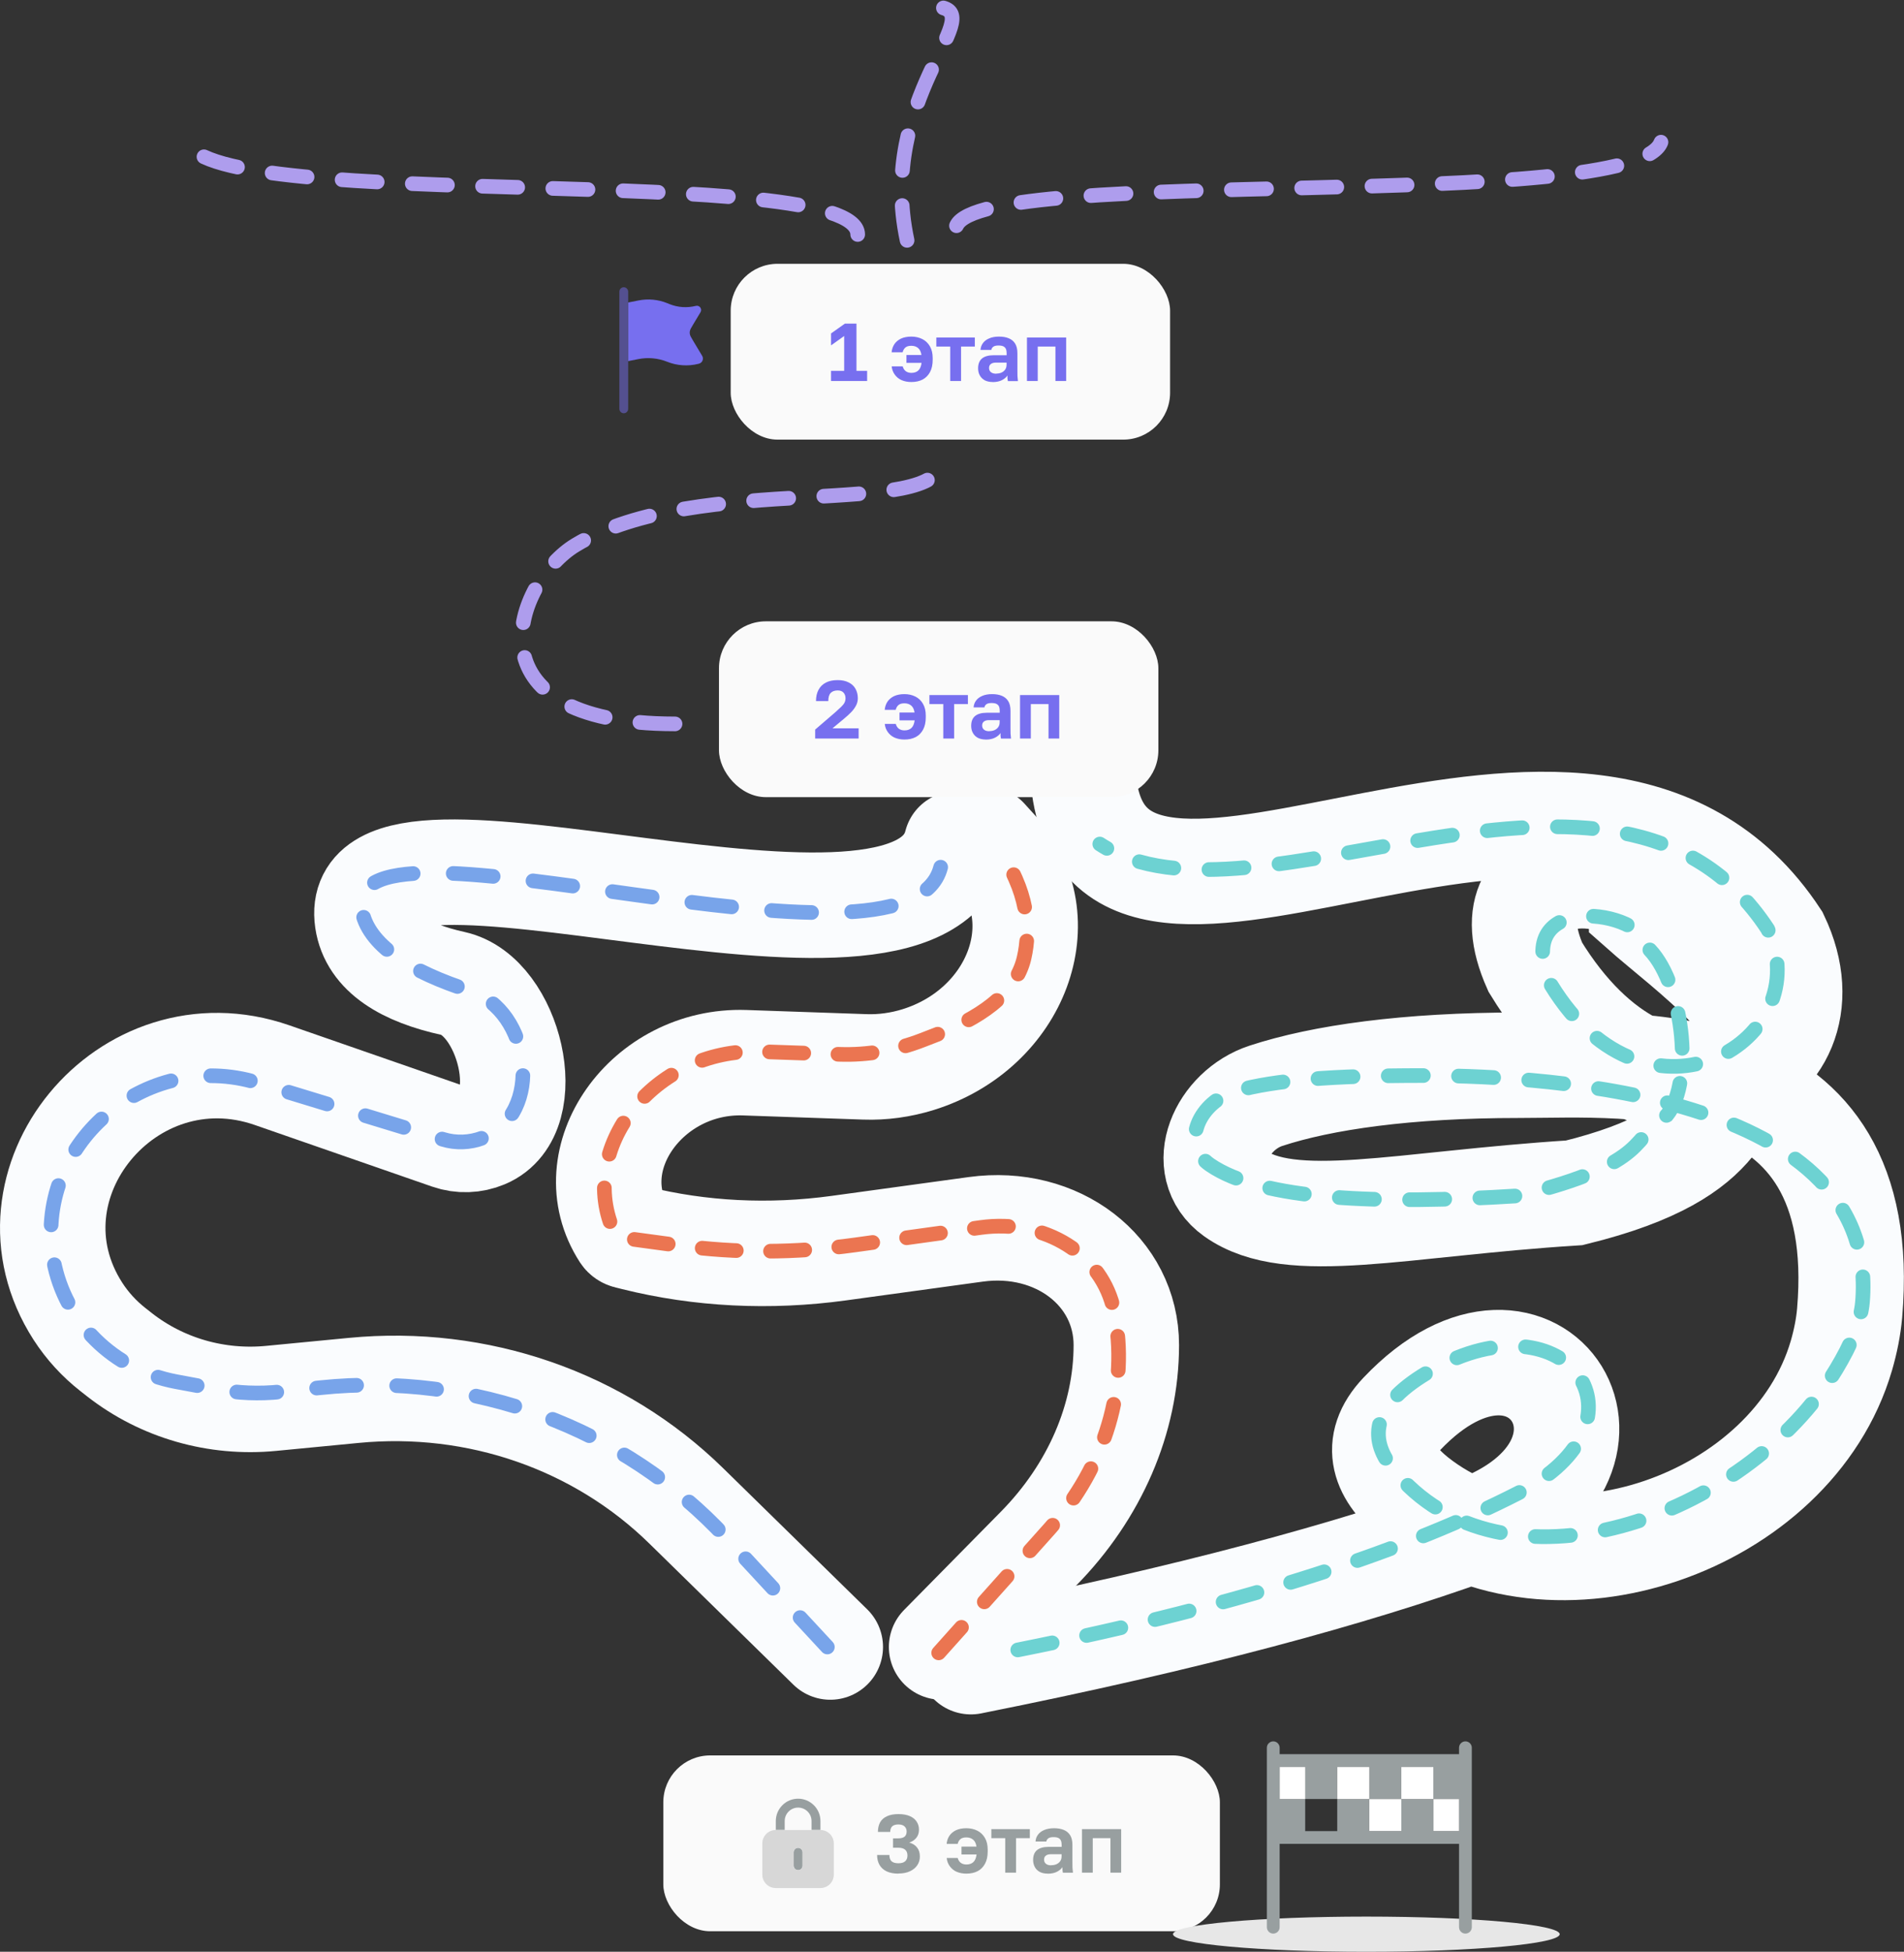 <?xml version="1.0" encoding="UTF-8"?>
<svg id="uuid-bb81b1e7-2397-4996-a205-5da20286ecdb" data-name="Слой 1" xmlns="http://www.w3.org/2000/svg" width="324.99" height="333.01" xmlns:xlink="http://www.w3.org/1999/xlink" viewBox="0 0 324.99 333.01">
  <rect x="0" y="0" width="324.99" height="333.01" fill="#333333" stroke="none"/>
  <defs>
    <clipPath id="uuid-c4ccd781-45ff-4585-a433-0ae989d17ca1">
      <rect x="129.22" y="306.51" width="14" height="16" fill="none" stroke-width="0"/>
    </clipPath>
    <clipPath id="uuid-ad2ab9db-a458-4ebe-89d3-9b4c455b57db">
      <rect x="216.22" y="296.01" width="35" height="35" fill="none" stroke-width="0"/>
    </clipPath>
    <clipPath id="uuid-4a936894-5e5d-4caa-a17e-e777500653f7">
      <rect x="82.72" y="61.01" width="85" height="76" fill="none" stroke-width="0"/>
    </clipPath>
  </defs>
  <rect x="113.22" y="299.51" width="95" height="30" rx="8" ry="8" fill="#fafafa" stroke-width="0"/>
  <g clip-path="url(#uuid-c4ccd781-45ff-4585-a433-0ae989d17ca1)">
    <g>
      <path d="m133.94,310.7c0-.61.24-1.19.67-1.62.43-.43,1.01-.67,1.62-.67s1.19.24,1.62.67c.43.43.67,1.01.67,1.62v1.52h1.52v-1.52c0-1.01-.4-1.98-1.12-2.69-.71-.71-1.68-1.12-2.69-1.12s-1.98.4-2.69,1.12c-.71.71-1.12,1.68-1.12,2.69v1.52h1.52v-1.52Zm2.29,8.38c-.2,0-.4-.08-.54-.22s-.22-.34-.22-.54v-2.29c0-.2.08-.4.22-.54.14-.14.34-.22.54-.22s.4.08.54.22c.14.14.22.34.22.54v2.29c0,.2-.08.4-.22.54s-.34.22-.54.22Z" fill="#989fa0" stroke-width="0"/>
      <path d="m140.03,312.23h-7.62c-.61,0-1.19.24-1.62.67-.43.43-.67,1.01-.67,1.62v5.33c0,.61.24,1.19.67,1.62.43.43,1.01.67,1.62.67h7.62c.61,0,1.19-.24,1.62-.67.43-.43.67-1.01.67-1.62v-5.33c0-.61-.24-1.19-.67-1.62-.43-.43-1.01-.67-1.62-.67Zm-3.05,6.1c0,.2-.08.4-.22.54-.14.14-.34.22-.54.22s-.4-.08-.54-.22-.22-.34-.22-.54v-2.29c0-.2.08-.39.22-.54s.34-.22.54-.22.4.08.54.22c.14.14.22.34.22.54v2.29Z" fill="#d7d7d7" stroke-width="0"/>
    </g>
  </g>
  <path d="m153.35,319.68c-.79,0-1.46-.13-2-.38-.54-.26-.95-.63-1.23-1.11-.27-.48-.41-1.04-.41-1.69h2.1c0,.48.12.83.36,1.06.24.23.64.35,1.18.35.51,0,.9-.11,1.15-.34.26-.23.39-.56.39-.98s-.13-.77-.39-.99c-.25-.22-.63-.34-1.15-.34h-.92v-1.6h.92c.45,0,.79-.09,1.04-.28.24-.2.36-.49.36-.9,0-.35-.12-.63-.35-.85-.23-.22-.58-.34-1.05-.34s-.83.11-1.06.32c-.22.21-.34.53-.34.95h-2.1c0-.64.13-1.19.38-1.64.26-.46.65-.8,1.18-1.04.52-.24,1.17-.36,1.95-.36s1.42.12,1.95.35c.52.23.91.55,1.16.95.26.4.39.85.39,1.36,0,.55-.15,1.02-.46,1.4-.3.37-.7.64-1.2.8.58.16,1.02.44,1.33.84.32.39.48.9.48,1.54,0,.56-.15,1.06-.45,1.5-.29.43-.71.77-1.25,1.02-.54.25-1.19.38-1.95.38Zm11.6,0c-.62,0-1.18-.11-1.67-.32-.48-.21-.86-.53-1.16-.94-.3-.41-.48-.88-.53-1.41h1.88c.09.36.27.63.53.83.27.19.59.28.95.28.5,0,.9-.14,1.19-.41.29-.27.47-.7.55-1.3h-2.58v-1.34h2.56c-.07-.53-.26-.92-.56-1.18-.3-.26-.69-.39-1.16-.39s-.8.1-1.04.31c-.22.2-.37.46-.45.8h-1.88c.04-.49.19-.95.45-1.36.27-.41.65-.73,1.13-.97.49-.23,1.09-.35,1.78-.35s1.33.14,1.88.42c.55.28.98.69,1.29,1.23.32.54.48,1.21.48,2.02v.28c0,.84-.15,1.55-.46,2.11-.3.56-.72.99-1.26,1.27-.54.28-1.18.42-1.92.42Zm6.63-.17v-5.88h-2.37v-1.54h6.57v1.54h-2.35v5.88h-1.85Zm7.26.17c-.53,0-.99-.1-1.36-.29-.37-.2-.66-.48-.85-.84s-.29-.76-.29-1.2c0-.75.22-1.31.66-1.68.45-.37,1.12-.56,2-.56h2.21v-.35c0-.48-.11-.83-.34-1.02-.21-.2-.56-.29-1.04-.29-.42,0-.72.07-.91.22-.19.14-.29.32-.32.53h-1.85c.03-.43.16-.81.41-1.15.25-.35.61-.62,1.06-.81.47-.2,1.03-.31,1.68-.31s1.18.09,1.65.28c.48.19.84.49,1.11.91.26.41.39.97.39,1.67v2.84c0,.39,0,.74.01,1.04.02.29.05.57.08.85h-1.72c-.04-.2-.06-.36-.07-.46v-.49c-.2.3-.5.56-.92.78s-.95.34-1.6.34Zm.57-1.43c.3,0,.58-.05.85-.15.28-.11.5-.28.67-.5.18-.23.27-.53.27-.88v-.35h-1.86c-.35,0-.64.08-.84.25-.2.16-.29.38-.29.66,0,.3.1.54.31.71.21.18.5.27.9.27Zm5.27,1.26v-7.42h6.69v7.42h-1.83v-5.88h-3.02v5.88h-1.83Z" fill="#989fa0" stroke-width="0"/>
  <ellipse cx="233.22" cy="330.01" rx="33" ry="3" fill="#e7e7e7" stroke-width="0"/>
  <g clip-path="url(#uuid-ad2ab9db-a458-4ebe-89d3-9b4c455b57db)">
    <g>
      <path d="m250.13,297.11c-.6,0-1.09.49-1.09,1.09v1.09h-30.62v-1.09c0-.6-.49-1.09-1.09-1.09s-1.09.49-1.09,1.09v30.62c0,.6.49,1.09,1.09,1.09s1.09-.49,1.09-1.09v-14.22h30.62v14.22c0,.6.49,1.09,1.09,1.09s1.09-.49,1.09-1.09v-30.62c0-.6-.49-1.09-1.09-1.09Zm-5.47,15.31v-5.47h-5.47v5.47h-5.47v-5.47h-5.47v5.47h-5.47v-5.47h-4.37v-5.47h4.37v5.47h5.47v-5.47h5.47v5.47h5.47v-5.47h5.47v5.47h4.37v5.47h-4.37Z" fill="#989fa0" stroke-width="0"/>
      <path d="m239.19,306.95h-5.47v5.47h5.47v-5.47Z" fill="#fff" stroke-width="0"/>
      <path d="m222.79,301.48h-4.37v5.47h4.37v-5.47Z" fill="#fff" stroke-width="0"/>
      <path d="m249.04,306.95h-4.37v5.47h4.37v-5.47Z" fill="#fff" stroke-width="0"/>
      <path d="m244.66,301.48h-5.47v5.47h5.47v-5.47Z" fill="#fff" stroke-width="0"/>
      <path d="m233.72,301.48h-5.47v5.47h5.47v-5.47Z" fill="#fff" stroke-width="0"/>
    </g>
  </g>
  <path d="m141.72,281.01l-24.58-24.07c-14.84-14.54-35.63-21.75-56.75-19.71l-14.09,1.36c-9.35.91-18.63-1.76-25.9-7.44l-1.12-.88c-2.35-1.84-4.37-4.05-5.98-6.54h0c-13.95-21.68,8.42-48.87,33.13-40.29l30.29,10.52c1.93.67,4.06.6,5.96-.2h0c9.12-3.81,4.23-23.85-5.34-25.96-8.14-1.79-13.79-5.12-14.62-10.77-3.5-23.79,93.54,14.47,100.54-13.03" fill="none" stroke="#fafcfe" stroke-linecap="round" stroke-width="18"/>
  <path d="m165.72,283.51c37.53-7.48,65.13-15.05,85.52-22.39,31.55-11.35,11.07-44.2-11.99-19.86-5.02,5.3-3.01,10.22,2.34,14.46,23.38,18.51,64.34,4.21,72.71-24.41.71-2.44,1.2-4.89,1.41-7.29,3.92-45.98-37.4-42.27-56.5-42.27s-33.54,2.07-43.12,5.21c-7.52,2.46-11.79,12.05-5.34,16.64,9.56,6.8,28.24,1.8,57.96-.08,28.5-7,23.65-17.38,31.18-21.77,5.95-7.24-12.08-19.98-19.68-26.73,0-7.5-27.18-10.3-18.15,10,20.68,33.84,52.15,18,41.15-5-32-48.7-112.5,15-118.15-25.77" fill="none" stroke="#fafcfe" stroke-linecap="round" stroke-width="18"/>
  <path d="m160.72,281.01l16.53-16.77c9.62-9.77,15-22.22,15-34.74h0c0-12.61-11.78-21.66-25.7-19.75l-23.39,3.21c-11.81,1.62-23.65,1.03-34.77-1.74l-1.24-.31c-.25-.06-.47-.21-.6-.41h0c-8.22-12.67,3.82-29.75,20.57-29.18l20.5.71c3.04.11,6.13-.32,9.1-1.24h0c16.86-5.26,23.83-24.01,13.26-35.66-.57-.63-1.16-1.27-1.76-1.94" fill="none" stroke="#fafcfe" stroke-linecap="round" stroke-width="18"/>
  <path d="m160.22,282.01l18.91-21.14c9.58-10.71,13.64-24.37,11.04-37.13h0c-1.97-9.68-11.78-15.83-22.8-14.3l-21.44,2.97c-10.08,1.4-20.21,1.43-30.04.09l-10.04-1.36c-.4-.05-.73-.28-.89-.61h0c-6.85-14.5,6.8-31.72,24.65-31.11l13.71.47c4.75.16,9.58-.66,14.11-2.42l2.56-.99c6.71-2.6,13.34-6.66,14.81-13.04,1.13-4.9.75-11.48-4.59-18.92" fill="none" stroke="#eb7551" stroke-dasharray="0 0 5.84 5.84" stroke-linecap="round" stroke-width="2.5"/>
  <path d="m141.22,281.01l-17.24-18.6c-17.47-18.86-43.17-28.36-69.32-25.64l-6.75.7c-3.65.38-7.34.23-10.93-.44l-6.92-1.29c-10.7-2-18.97-10.17-20.92-20.67h0c-3.63-19.57,15.51-36.22,34.86-30.32l31.6,9.64c2.21.68,4.61.59,6.8-.24h0c10.47-3.99,8.34-21.71-2.2-25.11-9.86-3.18-17.55-7.68-18.49-14.03-2.81-19.12,93.22,15.05,98.85-7.05" fill="none" stroke="#78a4ea" stroke-dasharray="0 0 6.84 6.84" stroke-linecap="round" stroke-width="2.5"/>
  <path d="m173.72,281.51c40.11-7.99,67.26-17.47,85.42-26.76,23.86-12.21,8.55-34.22-14.76-20.99-10.23,5.8-10.83,11.59-6.72,16.75,18.57,23.33,60.37,8.62,75.77-16.91,2.51-4.16,4.18-8.09,4.47-11.42,3.17-37.2-59.71-38.67-75.17-38.67s-25.08.78-31.77,2.63c-6.12,1.69-9.67,9.01-4.43,12.6,8.84,6.07,28.96,6.79,52.63,5.29,23.06-5.66,19.26-10.2,25.35-13.76,4.82-5.86,2.67-23.3-3.48-28.76,0-6.07-23.62-9.92-16.31,6.5,16.74,27.38,45.9,9.11,37-9.5-25.89-39.4-87.7,2.73-114-14.5" fill="none" stroke="#6dd2d2" stroke-dasharray="0 0 6 6" stroke-linecap="round" stroke-width="2.5"/>
  <path d="m107.22,49.76c0-.41-.34-.75-.75-.75s-.75.34-.75.75v20c0,.41.34.75.75.75s.75-.34.75-.75v-20Z" fill="#776fef" fill-rule="evenodd" isolation="isolate" opacity=".5" stroke-width="0"/>
  <path d="m114.28,51.89l-.41-.17c-1.56-.63-3.27-.78-4.92-.45l-1.72.34v10l1.72-.34c1.65-.33,3.36-.17,4.92.45,1.69.68,3.56.8,5.33.36l.1-.03c.59-.15.86-.82.55-1.34l-1.56-2.6c-.34-.57-.51-.85-.55-1.16-.02-.13-.02-.26,0-.39.04-.31.21-.59.55-1.16l1.28-2.13c.33-.56-.17-1.24-.8-1.08-1.49.37-3.06.27-4.48-.3Z" fill="#776fef" stroke-width="0"/>
  <rect x="124.72" y="45.01" width="75" height="30" rx="8" ry="8" fill="#fafafa" stroke-width="0"/>
  <path d="m141.85,65.01v-1.74h2.24v-5.94l-2.24,1.6v-2.04l2.37-1.68h1.97v8.06h1.82v1.74h-6.16Zm13.71.17c-.63,0-1.18-.11-1.67-.32-.48-.21-.86-.53-1.16-.94-.3-.41-.48-.88-.53-1.41h1.88c.09.35.27.63.53.83.27.19.59.28.95.28.5,0,.9-.14,1.19-.41.29-.27.47-.7.55-1.3h-2.58v-1.34h2.56c-.08-.53-.26-.92-.56-1.18-.3-.26-.69-.39-1.16-.39s-.8.1-1.04.31c-.22.2-.37.46-.45.8h-1.88c.04-.49.19-.95.45-1.36.27-.41.65-.73,1.13-.97.49-.23,1.09-.35,1.78-.35s1.32.14,1.88.42c.55.28.98.69,1.29,1.23.32.54.48,1.21.48,2.02v.28c0,.84-.15,1.54-.46,2.11-.3.56-.72.98-1.26,1.27-.54.28-1.18.42-1.92.42Zm6.63-.17v-5.88h-2.37v-1.54h6.57v1.54h-2.35v5.88h-1.85Zm7.26.17c-.53,0-.98-.1-1.36-.29-.37-.21-.66-.49-.85-.84-.2-.35-.29-.76-.29-1.2,0-.75.22-1.31.66-1.68.45-.37,1.12-.56,2-.56h2.21v-.35c0-.49-.11-.83-.34-1.02-.21-.2-.56-.29-1.04-.29-.42,0-.72.07-.91.22-.19.14-.29.32-.32.53h-1.85c.03-.43.16-.81.41-1.15.25-.35.61-.62,1.06-.81.47-.21,1.03-.31,1.68-.31s1.19.09,1.65.28c.48.19.85.49,1.11.91.26.41.39.97.39,1.67v2.84c0,.39,0,.74.01,1.04.02.29.05.57.08.85h-1.72c-.04-.21-.06-.36-.07-.46v-.49c-.2.3-.5.56-.92.78-.42.22-.95.34-1.6.34Zm.57-1.43c.3,0,.58-.05.85-.15.28-.11.5-.28.67-.5.18-.23.27-.53.27-.88v-.35h-1.86c-.35,0-.63.08-.84.25-.2.16-.29.38-.29.66,0,.3.1.54.31.71.21.18.5.27.9.27Zm5.27,1.26v-7.42h6.69v7.42h-1.83v-5.88h-3.02v5.88h-1.83Z" fill="#776fef" stroke-width="0"/>
  <g clip-path="url(#uuid-4a936894-5e5d-4caa-a17e-e777500653f7)">
    <path d="m115.22,123.51c-36.5,0-27.19-24.32-17-30.5,21-12.73,62.5-4.2,62.5-14.5" fill="none" stroke="#ae9ded" stroke-dasharray="0 0 6 6" stroke-linecap="round" stroke-linejoin="round" stroke-width="2.5"/>
  </g>
  <rect x="122.72" y="106.01" width="75" height="30" rx="8" ry="8" fill="#fafafa" stroke-width="0"/>
  <path d="m139.14,126.01v-1.53l3.43-2.95c.43-.38.77-.7,1.02-.94.26-.25.45-.49.56-.71s.17-.47.17-.73c0-.4-.11-.72-.34-.97-.22-.25-.55-.38-.99-.38-.51,0-.91.14-1.19.42-.28.27-.42.74-.42,1.4h-2.1c0-.74.14-1.37.42-1.9.28-.54.7-.96,1.25-1.25.56-.29,1.24-.43,2.04-.43.75,0,1.38.14,1.89.41.51.26.9.62,1.15,1.09.26.47.39,1,.39,1.61,0,.45-.11.87-.32,1.26-.21.39-.48.76-.83,1.12-.35.35-.73.71-1.16,1.06l-2.02,1.68h4.47v1.74h-7.42Zm15.24.17c-.62,0-1.18-.11-1.67-.32-.48-.21-.86-.53-1.16-.94-.3-.41-.48-.88-.53-1.41h1.88c.09.35.27.63.53.83.27.19.59.28.95.28.5,0,.9-.14,1.19-.41s.47-.71.55-1.3h-2.58v-1.34h2.56c-.07-.53-.26-.92-.56-1.18-.3-.26-.69-.39-1.16-.39s-.8.1-1.04.31c-.22.2-.37.46-.45.8h-1.88c.04-.49.19-.95.45-1.36.27-.41.65-.73,1.13-.97.5-.23,1.09-.35,1.78-.35s1.32.14,1.88.42c.55.28.98.69,1.29,1.23.32.54.48,1.21.48,2.02v.28c0,.84-.15,1.54-.46,2.11-.3.56-.72.99-1.26,1.27-.54.28-1.18.42-1.92.42Zm6.63-.17v-5.88h-2.37v-1.54h6.57v1.54h-2.35v5.88h-1.85Zm7.26.17c-.53,0-.98-.1-1.36-.29-.37-.2-.66-.48-.85-.84-.2-.35-.29-.76-.29-1.2,0-.75.22-1.31.66-1.68.45-.37,1.12-.56,2-.56h2.21v-.35c0-.49-.11-.83-.34-1.02-.21-.2-.56-.29-1.04-.29-.42,0-.72.07-.91.22-.19.14-.29.32-.32.53h-1.85c.03-.43.16-.81.41-1.15.25-.35.61-.62,1.06-.81.47-.21,1.03-.31,1.68-.31s1.19.09,1.65.28c.48.19.84.49,1.11.91.26.41.39.97.39,1.67v2.84c0,.39,0,.74.01,1.04.02.29.05.57.08.85h-1.72c-.04-.21-.06-.36-.07-.46v-.49c-.2.3-.5.56-.92.78s-.95.34-1.6.34Zm.57-1.43c.3,0,.58-.05.85-.15.28-.11.5-.28.67-.5.18-.23.27-.53.27-.88v-.35h-1.86c-.35,0-.63.08-.84.25-.2.16-.29.38-.29.66,0,.3.1.54.31.71.21.18.5.27.9.27Zm5.27,1.26v-7.42h6.69v7.42h-1.83v-5.88h-3.02v5.88h-1.83Z" fill="#776fef" stroke-width="0"/>
  <path d="m146.4,40.01c0-12.5-109.9-3.5-114.46-15.75" fill="none" stroke="#ae9ded" stroke-dasharray="0 0 6 6" stroke-linecap="round" stroke-linejoin="round" stroke-width="2.5"/>
  <path d="m163.26,38.51c4.72-10.5,115.69-2,120.25-14.25" fill="none" stroke="#ae9ded" stroke-dasharray="0 0 6 6" stroke-linecap="round" stroke-linejoin="round" stroke-width="2.5"/>
  <path d="m154.83,41.01c-5.21-24.28,13.57-38.32,5.76-39.76" fill="none" stroke="#ae9ded" stroke-dasharray="0 0 6 6" stroke-linecap="round" stroke-linejoin="round" stroke-width="2.5"/>
</svg>